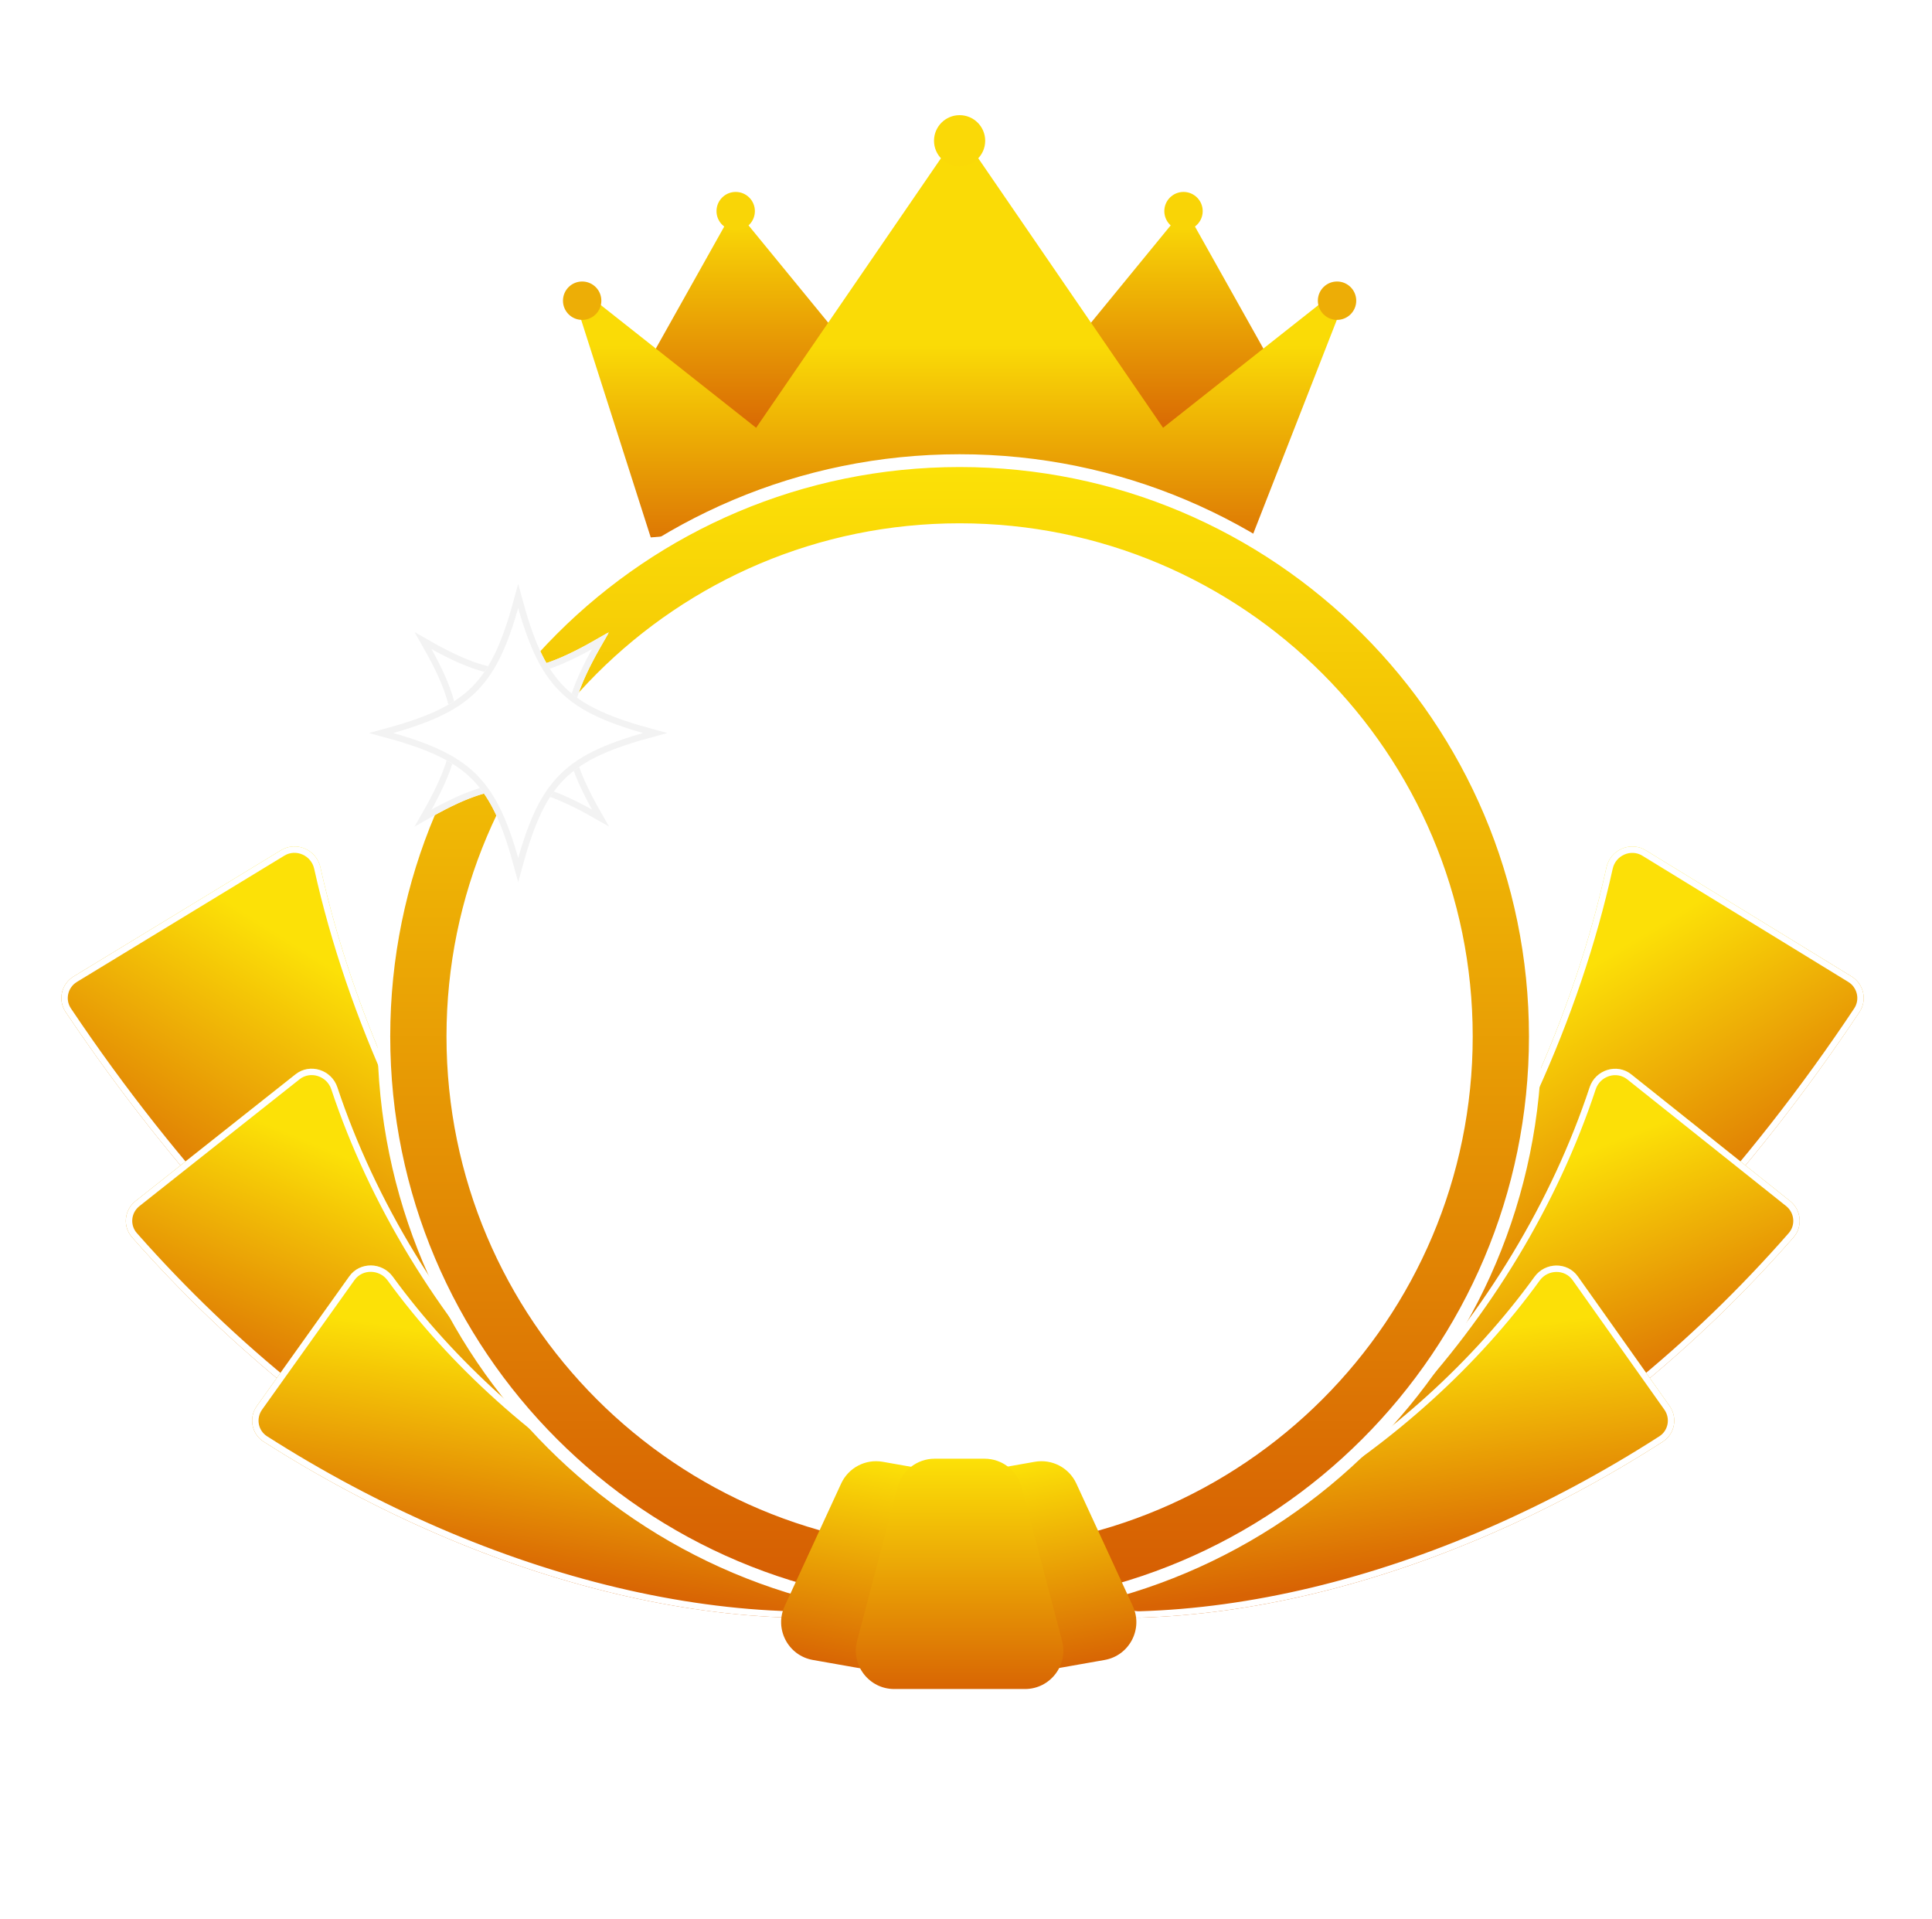 <svg width="151" height="150" viewBox="0 0 151 150" fill="none" xmlns="http://www.w3.org/2000/svg">
<g filter="url(#filter0_d_241_156)">
<path d="M144.71 74.308C145.668 74.895 145.955 76.156 145.333 77.091C137.011 89.59 126.953 100.501 116.057 108.835C109.051 114.194 101.845 118.375 94.713 121.25C92.572 122.113 91.284 119.102 93.098 117.674C99.259 112.824 105.057 106.717 110.094 99.706C117.593 89.267 122.991 77.4 125.556 65.787C125.859 64.414 127.425 63.715 128.624 64.45L144.71 74.308Z" fill="url(#paint0_linear_241_156)"/>
<path d="M144.58 74.522C145.418 75.036 145.668 76.138 145.125 76.953C136.816 89.431 126.777 100.321 115.905 108.637C108.914 113.984 101.728 118.153 94.62 121.018C94.143 121.21 93.734 121.181 93.408 121.03C93.078 120.876 92.812 120.585 92.651 120.22C92.329 119.488 92.446 118.505 93.252 117.871C99.434 113.005 105.247 106.881 110.297 99.852C117.814 89.388 123.228 77.489 125.8 65.841C126.067 64.629 127.446 64.022 128.493 64.663L144.58 74.522Z" stroke="white" stroke-width="0.5"/>
</g>
<g filter="url(#filter1_d_241_156)">
<path d="M139.908 91.863C140.788 92.564 140.917 93.855 140.176 94.701C132.43 103.55 123.358 110.884 113.752 116.05C108.201 119.036 102.575 121.241 97.04 122.622C94.804 123.179 93.968 119.919 95.932 118.713C100.669 115.802 105.198 112.097 109.282 107.751C116.097 100.498 121.308 91.847 124.239 82.978C124.69 81.613 126.37 81.067 127.494 81.963L139.908 91.863Z" fill="url(#paint1_linear_241_156)"/>
<path d="M139.752 92.058C140.523 92.673 140.633 93.8 139.988 94.536C132.26 103.365 123.211 110.679 113.634 115.83C108.099 118.807 102.492 121.004 96.98 122.379C96.485 122.503 96.087 122.412 95.788 122.209C95.484 122.002 95.261 121.665 95.152 121.263C94.934 120.457 95.19 119.462 96.063 118.926C100.82 116.003 105.366 112.284 109.464 107.922C116.303 100.644 121.533 91.962 124.477 83.057C124.876 81.847 126.358 81.377 127.338 82.159L139.752 92.058Z" stroke="white" stroke-width="0.5"/>
</g>
<g filter="url(#filter2_d_241_156)">
<path d="M130.487 107.874C131.136 108.791 130.904 110.064 129.959 110.672C121.259 116.26 111.884 120.342 102.643 122.556C97.982 123.672 93.43 124.295 89.085 124.423C86.78 124.491 86.73 121.187 88.918 120.457C93.043 119.08 97.176 117.173 101.157 114.785C108.628 110.304 115.166 104.37 119.933 97.783C120.765 96.635 122.499 96.597 123.318 97.754L130.487 107.874Z" fill="url(#paint2_linear_241_156)"/>
<path d="M130.283 108.018C130.852 108.822 130.646 109.933 129.824 110.461C121.146 116.036 111.796 120.106 102.584 122.313C97.939 123.425 93.404 124.046 89.078 124.173C88.566 124.188 88.201 124.018 87.96 123.763C87.715 123.503 87.579 123.136 87.567 122.732C87.542 121.919 88.021 121.02 88.997 120.694C93.141 119.312 97.29 117.396 101.286 114.999C108.783 110.502 115.348 104.546 120.136 97.93C120.873 96.912 122.4 96.89 123.114 97.899L130.283 108.018Z" stroke="white" stroke-width="0.5"/>
</g>
<g filter="url(#filter3_d_241_156)">
<path d="M5.749 74.314C4.79 74.898 4.503 76.155 5.128 77.088C13.509 89.588 23.637 100.5 34.608 108.835C41.678 114.206 48.95 118.394 56.147 121.27C58.297 122.128 59.58 119.123 57.757 117.699C51.541 112.845 45.692 106.729 40.612 99.706C33.061 89.266 27.625 77.397 25.043 65.784C24.738 64.413 23.167 63.712 21.964 64.444L5.749 74.314Z" fill="url(#paint3_linear_241_156)"/>
<path d="M5.88 74.526C5.04 75.038 4.792 76.137 5.337 76.95C13.703 89.43 23.812 100.321 34.76 108.637C41.815 113.997 49.066 118.172 56.24 121.038C56.718 121.229 57.129 121.2 57.455 121.048C57.786 120.894 58.052 120.604 58.212 120.24C58.534 119.509 58.413 118.528 57.603 117.895C51.367 113.025 45.502 106.892 40.409 99.851C32.839 89.386 27.388 77.486 24.799 65.838C24.529 64.627 23.145 64.018 22.096 64.657L5.88 74.526Z" stroke="white" stroke-width="0.5"/>
</g>
<g filter="url(#filter4_d_241_156)">
<path d="M10.586 91.868C9.704 92.567 9.575 93.853 10.319 94.697C18.12 103.548 27.255 110.883 36.928 116.05C42.534 119.044 48.214 121.254 53.802 122.633C56.047 123.187 56.88 119.936 54.907 118.735C50.124 115.82 45.552 112.108 41.429 107.751C34.565 100.496 29.318 91.843 26.367 82.972C25.914 81.61 24.228 81.064 23.101 81.957L10.586 91.868Z" fill="url(#paint4_linear_241_156)"/>
<path d="M10.743 92.063C9.97 92.675 9.86 93.798 10.508 94.533C18.29 103.363 27.402 110.679 37.047 115.831C42.635 118.816 48.297 121.017 53.862 122.391C54.359 122.514 54.758 122.424 55.058 122.221C55.362 122.014 55.585 121.677 55.694 121.277C55.912 120.473 55.653 119.481 54.777 118.947C49.974 116.021 45.384 112.294 41.247 107.921C34.359 100.641 29.092 91.957 26.129 83.05C25.728 81.843 24.24 81.373 23.257 82.152L10.743 92.063Z" stroke="white" stroke-width="0.5"/>
</g>
<g filter="url(#filter5_d_241_156)">
<path d="M20.076 107.877C19.424 108.792 19.655 110.062 20.602 110.667C29.364 116.258 38.806 120.342 48.114 122.556C52.824 123.676 57.422 124.299 61.811 124.424C64.123 124.49 64.178 121.199 61.984 120.474C57.814 119.096 53.635 117.182 49.61 114.785C42.084 110.301 35.496 104.363 30.696 97.771C29.863 96.627 28.125 96.593 27.302 97.747L20.076 107.877Z" fill="url(#paint5_linear_241_156)"/>
<path d="M20.28 108.021C19.709 108.823 19.914 109.931 20.738 110.457C29.478 116.034 38.895 120.106 48.173 122.313C52.867 123.43 57.449 124.051 61.819 124.175C62.332 124.19 62.698 124.02 62.94 123.765C63.187 123.507 63.324 123.141 63.337 122.738C63.362 121.929 62.884 121.034 61.905 120.71C57.716 119.327 53.52 117.405 49.481 114.998C41.927 110.499 35.314 104.538 30.493 97.917C29.754 96.904 28.224 96.884 27.506 97.89L20.28 108.021Z" stroke="white" stroke-width="0.5"/>
</g>
<path d="M58 17C57.779 17.052 57.874 17.111 57.63 17.111C57.447 17.111 57.173 17.03 57 17L51 27.7L58.871 34L64.775 25.271L58 17ZM93 17C92.826 17.03 92.555 17.111 92.372 17.111C92.128 17.111 92.221 17.052 92 17L85.227 25.271L91.131 34L99 27.7L93 17Z" fill="url(#paint6_linear_241_156)"/>
<path d="M103.852 23.203L90.903 33.432L76.206 12C75.827 12.106 75.425 12.174 75 12.174C74.574 12.174 74.173 12.106 73.794 12L59.097 33.432L46.147 23.203C45.826 23.44 45.429 23.604 45 23.677L50.86 42L75 40L97.835 42L105 23.677C104.57 23.604 104.173 23.44 103.852 23.203Z" fill="url(#paint7_linear_241_156)"/>
<g filter="url(#filter6_d_241_156)">
<mask id="path-15-outside-1_241_156" maskUnits="userSpaceOnUse" x="29" y="34" width="92" height="92" fill="black">
<rect fill="white" x="29" y="34" width="92" height="92"/>
<path d="M120 80C120 104.853 99.853 125 75 125C50.147 125 30 104.853 30 80C30 55.147 50.147 35 75 35C99.853 35 120 55.147 120 80ZM35.397 80C35.397 101.872 53.128 119.603 75 119.603C96.872 119.603 114.603 101.872 114.603 80C114.603 58.128 96.872 40.397 75 40.397C53.128 40.397 35.397 58.128 35.397 80Z"/>
</mask>
<path d="M120 80C120 104.853 99.853 125 75 125C50.147 125 30 104.853 30 80C30 55.147 50.147 35 75 35C99.853 35 120 55.147 120 80ZM35.397 80C35.397 101.872 53.128 119.603 75 119.603C96.872 119.603 114.603 101.872 114.603 80C114.603 58.128 96.872 40.397 75 40.397C53.128 40.397 35.397 58.128 35.397 80Z" fill="url(#paint8_linear_241_156)"/>
<path d="M120 80C120 104.853 99.853 125 75 125C50.147 125 30 104.853 30 80C30 55.147 50.147 35 75 35C99.853 35 120 55.147 120 80ZM35.397 80C35.397 101.872 53.128 119.603 75 119.603C96.872 119.603 114.603 101.872 114.603 80C114.603 58.128 96.872 40.397 75 40.397C53.128 40.397 35.397 58.128 35.397 80Z" stroke="white" mask="url(#path-15-outside-1_241_156)"/>
</g>
<g filter="url(#filter7_d_241_156)">
<path d="M75.407 116.477C75.519 115.119 76.534 114.007 77.876 113.771L80.878 113.241C82.22 113.005 83.553 113.702 84.123 114.94L88.538 124.519C89.361 126.305 88.271 128.388 86.334 128.729L78.045 130.191C76.108 130.532 74.372 128.948 74.535 126.988L75.407 116.477Z" fill="url(#paint9_linear_241_156)"/>
</g>
<g filter="url(#filter8_d_241_156)">
<path d="M65.743 114.94C66.314 113.703 67.647 113.005 68.989 113.241L71.991 113.771C73.333 114.007 74.347 115.119 74.459 116.477L75.332 126.988C75.494 128.949 73.758 130.532 71.821 130.191L63.532 128.729C61.595 128.388 60.505 126.306 61.328 124.519L65.743 114.94Z" fill="url(#paint10_linear_241_156)"/>
</g>
<g filter="url(#filter9_d_241_156)">
<path d="M70.148 115.237C70.495 113.919 71.686 113 73.049 113H76.95C78.313 113 79.505 113.919 79.852 115.237L83.009 127.237C83.51 129.139 82.075 131 80.108 131H69.891C67.924 131 66.49 129.139 66.99 127.237L70.148 115.237Z" fill="url(#paint11_linear_241_156)"/>
</g>
<g filter="url(#filter10_d_241_156)">
<path d="M47.511 47.566C43.77 53.902 43.77 56.096 47.512 62.433C47.517 62.444 47.519 62.456 47.517 62.467C47.516 62.479 47.51 62.49 47.502 62.498C47.493 62.506 47.483 62.512 47.471 62.514C47.459 62.516 47.447 62.514 47.437 62.508C41.096 58.77 38.902 58.77 32.565 62.511C32.555 62.517 32.543 62.519 32.531 62.517C32.52 62.515 32.509 62.509 32.501 62.501C32.492 62.493 32.487 62.482 32.485 62.47C32.483 62.459 32.485 62.447 32.49 62.436C36.23 56.098 36.229 53.904 32.489 47.565C32.484 47.554 32.482 47.542 32.484 47.531C32.486 47.519 32.491 47.508 32.5 47.5C32.508 47.492 32.519 47.486 32.53 47.484C32.542 47.483 32.554 47.484 32.564 47.49C38.903 51.23 41.098 51.23 47.436 47.491C47.447 47.485 47.458 47.483 47.47 47.485C47.482 47.487 47.492 47.493 47.501 47.501C47.509 47.509 47.514 47.52 47.516 47.532C47.518 47.543 47.516 47.555 47.511 47.566Z" fill="white"/>
<path d="M44.455 54.999C44.456 57.054 45.296 59.09 46.923 61.92C44.092 60.295 42.055 59.455 39.999 59.455C37.944 59.456 35.908 60.296 33.079 61.923C34.705 59.093 35.545 57.056 35.545 55.001C35.544 52.945 34.704 50.909 33.078 48.078C35.908 49.704 37.945 50.545 40 50.545C42.056 50.545 44.092 49.705 46.922 48.079C45.296 50.908 44.455 52.944 44.455 54.999Z" stroke="#F3F3F3" stroke-width="0.5"/>
</g>
<g filter="url(#filter11_d_241_156)">
<path d="M51.958 55.346C44.232 57.336 42.55 59.018 40.56 66.746C40.556 66.758 40.549 66.768 40.538 66.776C40.528 66.783 40.516 66.787 40.503 66.787C40.49 66.787 40.478 66.783 40.467 66.776C40.457 66.768 40.449 66.758 40.445 66.746C38.45 59.018 36.767 57.336 29.041 55.346C29.029 55.342 29.019 55.334 29.011 55.324C29.004 55.314 29 55.301 29 55.289C29 55.276 29.004 55.263 29.011 55.253C29.019 55.243 29.029 55.235 29.041 55.231C36.767 53.239 38.45 51.556 40.442 43.829C40.446 43.817 40.454 43.806 40.464 43.799C40.475 43.791 40.487 43.787 40.5 43.787C40.513 43.787 40.525 43.791 40.535 43.799C40.546 43.806 40.553 43.817 40.557 43.829C42.55 51.556 44.232 53.239 51.958 55.231C51.97 55.235 51.981 55.243 51.988 55.253C51.996 55.263 52 55.276 52 55.289C52 55.301 51.996 55.314 51.988 55.324C51.981 55.334 51.97 55.342 51.958 55.346Z" fill="white"/>
<path d="M43.931 51.857C45.514 53.441 47.735 54.358 51.194 55.288C47.736 56.217 45.514 57.134 43.931 58.718C42.348 60.301 41.431 62.522 40.502 65.982C39.571 62.522 38.653 60.301 37.069 58.717C35.486 57.134 33.264 56.217 29.806 55.288C33.264 54.358 35.486 53.441 37.069 51.857C38.652 50.274 39.57 48.052 40.5 44.593C41.43 48.052 42.347 50.274 43.931 51.857Z" stroke="#F3F3F3" stroke-width="0.5"/>
</g>
<path d="M104.5 25C105.328 25 106 24.328 106 23.5C106 22.672 105.328 22 104.5 22C103.671 22 103 22.672 103 23.5C103 24.328 103.671 25 104.5 25Z" fill="#EDAD06"/>
<path d="M45.5 25C46.328 25 47 24.328 47 23.5C47 22.672 46.328 22 45.5 22C44.671 22 44 22.672 44 23.5C44 24.328 44.671 25 45.5 25Z" fill="#EDAE06"/>
<path d="M75 13C76.104 13 77 12.105 77 11C77 9.895 76.104 9 75 9C73.895 9 73 9.895 73 11C73 12.105 73.895 13 75 13Z" fill="#FAD907"/>
<path d="M92.5 18C93.328 18 94 17.328 94 16.5C94 15.672 93.328 15 92.5 15C91.671 15 91 15.672 91 16.5C91 17.328 91.671 18 92.5 18Z" fill="#F9D406"/>
<path d="M57.5 18C58.328 18 59 17.328 59 16.5C59 15.672 58.328 15 57.5 15C56.671 15 56 15.672 56 16.5C56 17.328 56.671 18 57.5 18Z" fill="#F9D507"/>
<defs>
<filter id="filter0_d_241_156" x="90.235" y="64.153" width="57.428" height="61.249" filterUnits="userSpaceOnUse" color-interpolation-filters="sRGB">
<feFlood flood-opacity="0" result="BackgroundImageFix"/>
<feColorMatrix in="SourceAlpha" type="matrix" values="0 0 0 0 0 0 0 0 0 0 0 0 0 0 0 0 0 0 127 0" result="hardAlpha"/>
<feOffset dy="2"/>
<feGaussianBlur stdDeviation="1"/>
<feComposite in2="hardAlpha" operator="out"/>
<feColorMatrix type="matrix" values="0 0 0 0 0 0 0 0 0 0 0 0 0 0 0 0 0 0 0.25 0"/>
<feBlend mode="normal" in2="BackgroundImageFix" result="effect1_dropShadow_241_156"/>
<feBlend mode="normal" in="SourceGraphic" in2="effect1_dropShadow_241_156" result="shape"/>
</filter>
<filter id="filter1_d_241_156" x="92.829" y="81.525" width="49.83" height="45.16" filterUnits="userSpaceOnUse" color-interpolation-filters="sRGB">
<feFlood flood-opacity="0" result="BackgroundImageFix"/>
<feColorMatrix in="SourceAlpha" type="matrix" values="0 0 0 0 0 0 0 0 0 0 0 0 0 0 0 0 0 0 127 0" result="hardAlpha"/>
<feOffset dy="2"/>
<feGaussianBlur stdDeviation="1"/>
<feComposite in2="hardAlpha" operator="out"/>
<feColorMatrix type="matrix" values="0 0 0 0 0 0 0 0 0 0 0 0 0 0 0 0 0 0 0.25 0"/>
<feBlend mode="normal" in2="BackgroundImageFix" result="effect1_dropShadow_241_156"/>
<feBlend mode="normal" in="SourceGraphic" in2="effect1_dropShadow_241_156" result="shape"/>
</filter>
<filter id="filter2_d_241_156" x="85.316" y="96.904" width="47.539" height="31.52" filterUnits="userSpaceOnUse" color-interpolation-filters="sRGB">
<feFlood flood-opacity="0" result="BackgroundImageFix"/>
<feColorMatrix in="SourceAlpha" type="matrix" values="0 0 0 0 0 0 0 0 0 0 0 0 0 0 0 0 0 0 127 0" result="hardAlpha"/>
<feOffset dy="2"/>
<feGaussianBlur stdDeviation="1"/>
<feComposite in2="hardAlpha" operator="out"/>
<feColorMatrix type="matrix" values="0 0 0 0 0 0 0 0 0 0 0 0 0 0 0 0 0 0 0.25 0"/>
<feBlend mode="normal" in2="BackgroundImageFix" result="effect1_dropShadow_241_156"/>
<feBlend mode="normal" in="SourceGraphic" in2="effect1_dropShadow_241_156" result="shape"/>
</filter>
<filter id="filter3_d_241_156" x="2.796" y="64.149" width="57.831" height="61.272" filterUnits="userSpaceOnUse" color-interpolation-filters="sRGB">
<feFlood flood-opacity="0" result="BackgroundImageFix"/>
<feColorMatrix in="SourceAlpha" type="matrix" values="0 0 0 0 0 0 0 0 0 0 0 0 0 0 0 0 0 0 127 0" result="hardAlpha"/>
<feOffset dy="2"/>
<feGaussianBlur stdDeviation="1"/>
<feComposite in2="hardAlpha" operator="out"/>
<feColorMatrix type="matrix" values="0 0 0 0 0 0 0 0 0 0 0 0 0 0 0 0 0 0 0.25 0"/>
<feBlend mode="normal" in2="BackgroundImageFix" result="effect1_dropShadow_241_156"/>
<feBlend mode="normal" in="SourceGraphic" in2="effect1_dropShadow_241_156" result="shape"/>
</filter>
<filter id="filter4_d_241_156" x="7.834" y="81.52" width="50.184" height="45.176" filterUnits="userSpaceOnUse" color-interpolation-filters="sRGB">
<feFlood flood-opacity="0" result="BackgroundImageFix"/>
<feColorMatrix in="SourceAlpha" type="matrix" values="0 0 0 0 0 0 0 0 0 0 0 0 0 0 0 0 0 0 127 0" result="hardAlpha"/>
<feOffset dy="2"/>
<feGaussianBlur stdDeviation="1"/>
<feComposite in2="hardAlpha" operator="out"/>
<feColorMatrix type="matrix" values="0 0 0 0 0 0 0 0 0 0 0 0 0 0 0 0 0 0 0.25 0"/>
<feBlend mode="normal" in2="BackgroundImageFix" result="effect1_dropShadow_241_156"/>
<feBlend mode="normal" in="SourceGraphic" in2="effect1_dropShadow_241_156" result="shape"/>
</filter>
<filter id="filter5_d_241_156" x="17.706" y="96.897" width="47.883" height="31.528" filterUnits="userSpaceOnUse" color-interpolation-filters="sRGB">
<feFlood flood-opacity="0" result="BackgroundImageFix"/>
<feColorMatrix in="SourceAlpha" type="matrix" values="0 0 0 0 0 0 0 0 0 0 0 0 0 0 0 0 0 0 127 0" result="hardAlpha"/>
<feOffset dy="2"/>
<feGaussianBlur stdDeviation="1"/>
<feComposite in2="hardAlpha" operator="out"/>
<feColorMatrix type="matrix" values="0 0 0 0 0 0 0 0 0 0 0 0 0 0 0 0 0 0 0.25 0"/>
<feBlend mode="normal" in2="BackgroundImageFix" result="effect1_dropShadow_241_156"/>
<feBlend mode="normal" in="SourceGraphic" in2="effect1_dropShadow_241_156" result="shape"/>
</filter>
<filter id="filter6_d_241_156" x="28.5" y="34.5" width="93" height="93" filterUnits="userSpaceOnUse" color-interpolation-filters="sRGB">
<feFlood flood-opacity="0" result="BackgroundImageFix"/>
<feColorMatrix in="SourceAlpha" type="matrix" values="0 0 0 0 0 0 0 0 0 0 0 0 0 0 0 0 0 0 127 0" result="hardAlpha"/>
<feOffset dy="1"/>
<feGaussianBlur stdDeviation="0.5"/>
<feComposite in2="hardAlpha" operator="out"/>
<feColorMatrix type="matrix" values="0 0 0 0 0 0 0 0 0 0 0 0 0 0 0 0 0 0 0.25 0"/>
<feBlend mode="normal" in2="BackgroundImageFix" result="effect1_dropShadow_241_156"/>
<feBlend mode="normal" in="SourceGraphic" in2="effect1_dropShadow_241_156" result="shape"/>
</filter>
<filter id="filter7_d_241_156" x="73.524" y="113.196" width="16.291" height="19.041" filterUnits="userSpaceOnUse" color-interpolation-filters="sRGB">
<feFlood flood-opacity="0" result="BackgroundImageFix"/>
<feColorMatrix in="SourceAlpha" type="matrix" values="0 0 0 0 0 0 0 0 0 0 0 0 0 0 0 0 0 0 127 0" result="hardAlpha"/>
<feOffset dy="1"/>
<feGaussianBlur stdDeviation="0.5"/>
<feComposite in2="hardAlpha" operator="out"/>
<feColorMatrix type="matrix" values="0 0 0 0 0 0 0 0 0 0 0 0 0 0 0 0 0 0 0.25 0"/>
<feBlend mode="normal" in2="BackgroundImageFix" result="effect1_dropShadow_241_156"/>
<feBlend mode="normal" in="SourceGraphic" in2="effect1_dropShadow_241_156" result="shape"/>
</filter>
<filter id="filter8_d_241_156" x="60.051" y="113.196" width="16.291" height="19.041" filterUnits="userSpaceOnUse" color-interpolation-filters="sRGB">
<feFlood flood-opacity="0" result="BackgroundImageFix"/>
<feColorMatrix in="SourceAlpha" type="matrix" values="0 0 0 0 0 0 0 0 0 0 0 0 0 0 0 0 0 0 127 0" result="hardAlpha"/>
<feOffset dy="1"/>
<feGaussianBlur stdDeviation="0.5"/>
<feComposite in2="hardAlpha" operator="out"/>
<feColorMatrix type="matrix" values="0 0 0 0 0 0 0 0 0 0 0 0 0 0 0 0 0 0 0.25 0"/>
<feBlend mode="normal" in2="BackgroundImageFix" result="effect1_dropShadow_241_156"/>
<feBlend mode="normal" in="SourceGraphic" in2="effect1_dropShadow_241_156" result="shape"/>
</filter>
<filter id="filter9_d_241_156" x="65.89" y="113" width="18.22" height="20" filterUnits="userSpaceOnUse" color-interpolation-filters="sRGB">
<feFlood flood-opacity="0" result="BackgroundImageFix"/>
<feColorMatrix in="SourceAlpha" type="matrix" values="0 0 0 0 0 0 0 0 0 0 0 0 0 0 0 0 0 0 127 0" result="hardAlpha"/>
<feOffset dy="1"/>
<feGaussianBlur stdDeviation="0.5"/>
<feComposite in2="hardAlpha" operator="out"/>
<feColorMatrix type="matrix" values="0 0 0 0 0 0 0 0 0 0 0 0 0 0 0 0 0 0 0.25 0"/>
<feBlend mode="normal" in2="BackgroundImageFix" result="effect1_dropShadow_241_156"/>
<feBlend mode="normal" in="SourceGraphic" in2="effect1_dropShadow_241_156" result="shape"/>
</filter>
<filter id="filter10_d_241_156" x="30.483" y="47.484" width="19.035" height="19.033" filterUnits="userSpaceOnUse" color-interpolation-filters="sRGB">
<feFlood flood-opacity="0" result="BackgroundImageFix"/>
<feColorMatrix in="SourceAlpha" type="matrix" values="0 0 0 0 0 0 0 0 0 0 0 0 0 0 0 0 0 0 127 0" result="hardAlpha"/>
<feOffset dy="2"/>
<feGaussianBlur stdDeviation="1"/>
<feComposite in2="hardAlpha" operator="out"/>
<feColorMatrix type="matrix" values="0 0 0 0 1 0 0 0 0 1 0 0 0 0 1 0 0 0 1 0"/>
<feBlend mode="normal" in2="BackgroundImageFix" result="effect1_dropShadow_241_156"/>
<feBlend mode="normal" in="SourceGraphic" in2="effect1_dropShadow_241_156" result="shape"/>
</filter>
<filter id="filter11_d_241_156" x="27" y="43.787" width="27" height="27" filterUnits="userSpaceOnUse" color-interpolation-filters="sRGB">
<feFlood flood-opacity="0" result="BackgroundImageFix"/>
<feColorMatrix in="SourceAlpha" type="matrix" values="0 0 0 0 0 0 0 0 0 0 0 0 0 0 0 0 0 0 127 0" result="hardAlpha"/>
<feOffset dy="2"/>
<feGaussianBlur stdDeviation="1"/>
<feComposite in2="hardAlpha" operator="out"/>
<feColorMatrix type="matrix" values="0 0 0 0 1 0 0 0 0 1 0 0 0 0 1 0 0 0 1 0"/>
<feBlend mode="normal" in2="BackgroundImageFix" result="effect1_dropShadow_241_156"/>
<feBlend mode="normal" in="SourceGraphic" in2="effect1_dropShadow_241_156" result="shape"/>
</filter>
<linearGradient id="paint0_linear_241_156" x1="133.91" y1="67.689" x2="146.97" y2="89.457" gradientUnits="userSpaceOnUse">
<stop stop-color="#FCE007"/>
<stop offset="1" stop-color="#D86304"/>
</linearGradient>
<linearGradient id="paint1_linear_241_156" x1="131.392" y1="85.072" x2="139.342" y2="105.372" gradientUnits="userSpaceOnUse">
<stop stop-color="#FCE007"/>
<stop offset="1" stop-color="#D86304"/>
</linearGradient>
<linearGradient id="paint2_linear_241_156" x1="125.457" y1="100.773" x2="127.652" y2="119.03" gradientUnits="userSpaceOnUse">
<stop stop-color="#FCE007"/>
<stop offset="1" stop-color="#D86304"/>
</linearGradient>
<linearGradient id="paint3_linear_241_156" x1="16.633" y1="67.689" x2="3.295" y2="88.839" gradientUnits="userSpaceOnUse">
<stop stop-color="#FCE107"/>
<stop offset="1" stop-color="#D86304"/>
</linearGradient>
<linearGradient id="paint4_linear_241_156" x1="19.168" y1="85.072" x2="10.841" y2="104.897" gradientUnits="userSpaceOnUse">
<stop stop-color="#FCE107"/>
<stop offset="1" stop-color="#D86304"/>
</linearGradient>
<linearGradient id="paint5_linear_241_156" x1="25.143" y1="100.773" x2="22.537" y2="118.679" gradientUnits="userSpaceOnUse">
<stop stop-color="#FCE107"/>
<stop offset="1" stop-color="#D86304"/>
</linearGradient>
<linearGradient id="paint6_linear_241_156" x1="75" y1="17" x2="75" y2="34" gradientUnits="userSpaceOnUse">
<stop stop-color="#FADA06"/>
<stop offset="1" stop-color="#D86604"/>
</linearGradient>
<linearGradient id="paint7_linear_241_156" x1="75" y1="27" x2="75" y2="45.028" gradientUnits="userSpaceOnUse">
<stop stop-color="#FADB06"/>
<stop offset="0.979" stop-color="#D86604"/>
</linearGradient>
<linearGradient id="paint8_linear_241_156" x1="75" y1="35" x2="75" y2="125" gradientUnits="userSpaceOnUse">
<stop stop-color="#FCE206"/>
<stop offset="1" stop-color="#D55B03"/>
</linearGradient>
<linearGradient id="paint9_linear_241_156" x1="79.377" y1="113.506" x2="82.19" y2="129.46" gradientUnits="userSpaceOnUse">
<stop stop-color="#FCE107"/>
<stop offset="1" stop-color="#D86504"/>
</linearGradient>
<linearGradient id="paint10_linear_241_156" x1="70.49" y1="113.506" x2="67.677" y2="129.46" gradientUnits="userSpaceOnUse">
<stop stop-color="#FCE107"/>
<stop offset="1" stop-color="#D86504"/>
</linearGradient>
<linearGradient id="paint11_linear_241_156" x1="75" y1="113" x2="75" y2="131" gradientUnits="userSpaceOnUse">
<stop stop-color="#FCE107"/>
<stop offset="1" stop-color="#D86504"/>
</linearGradient>
</defs>
</svg>
